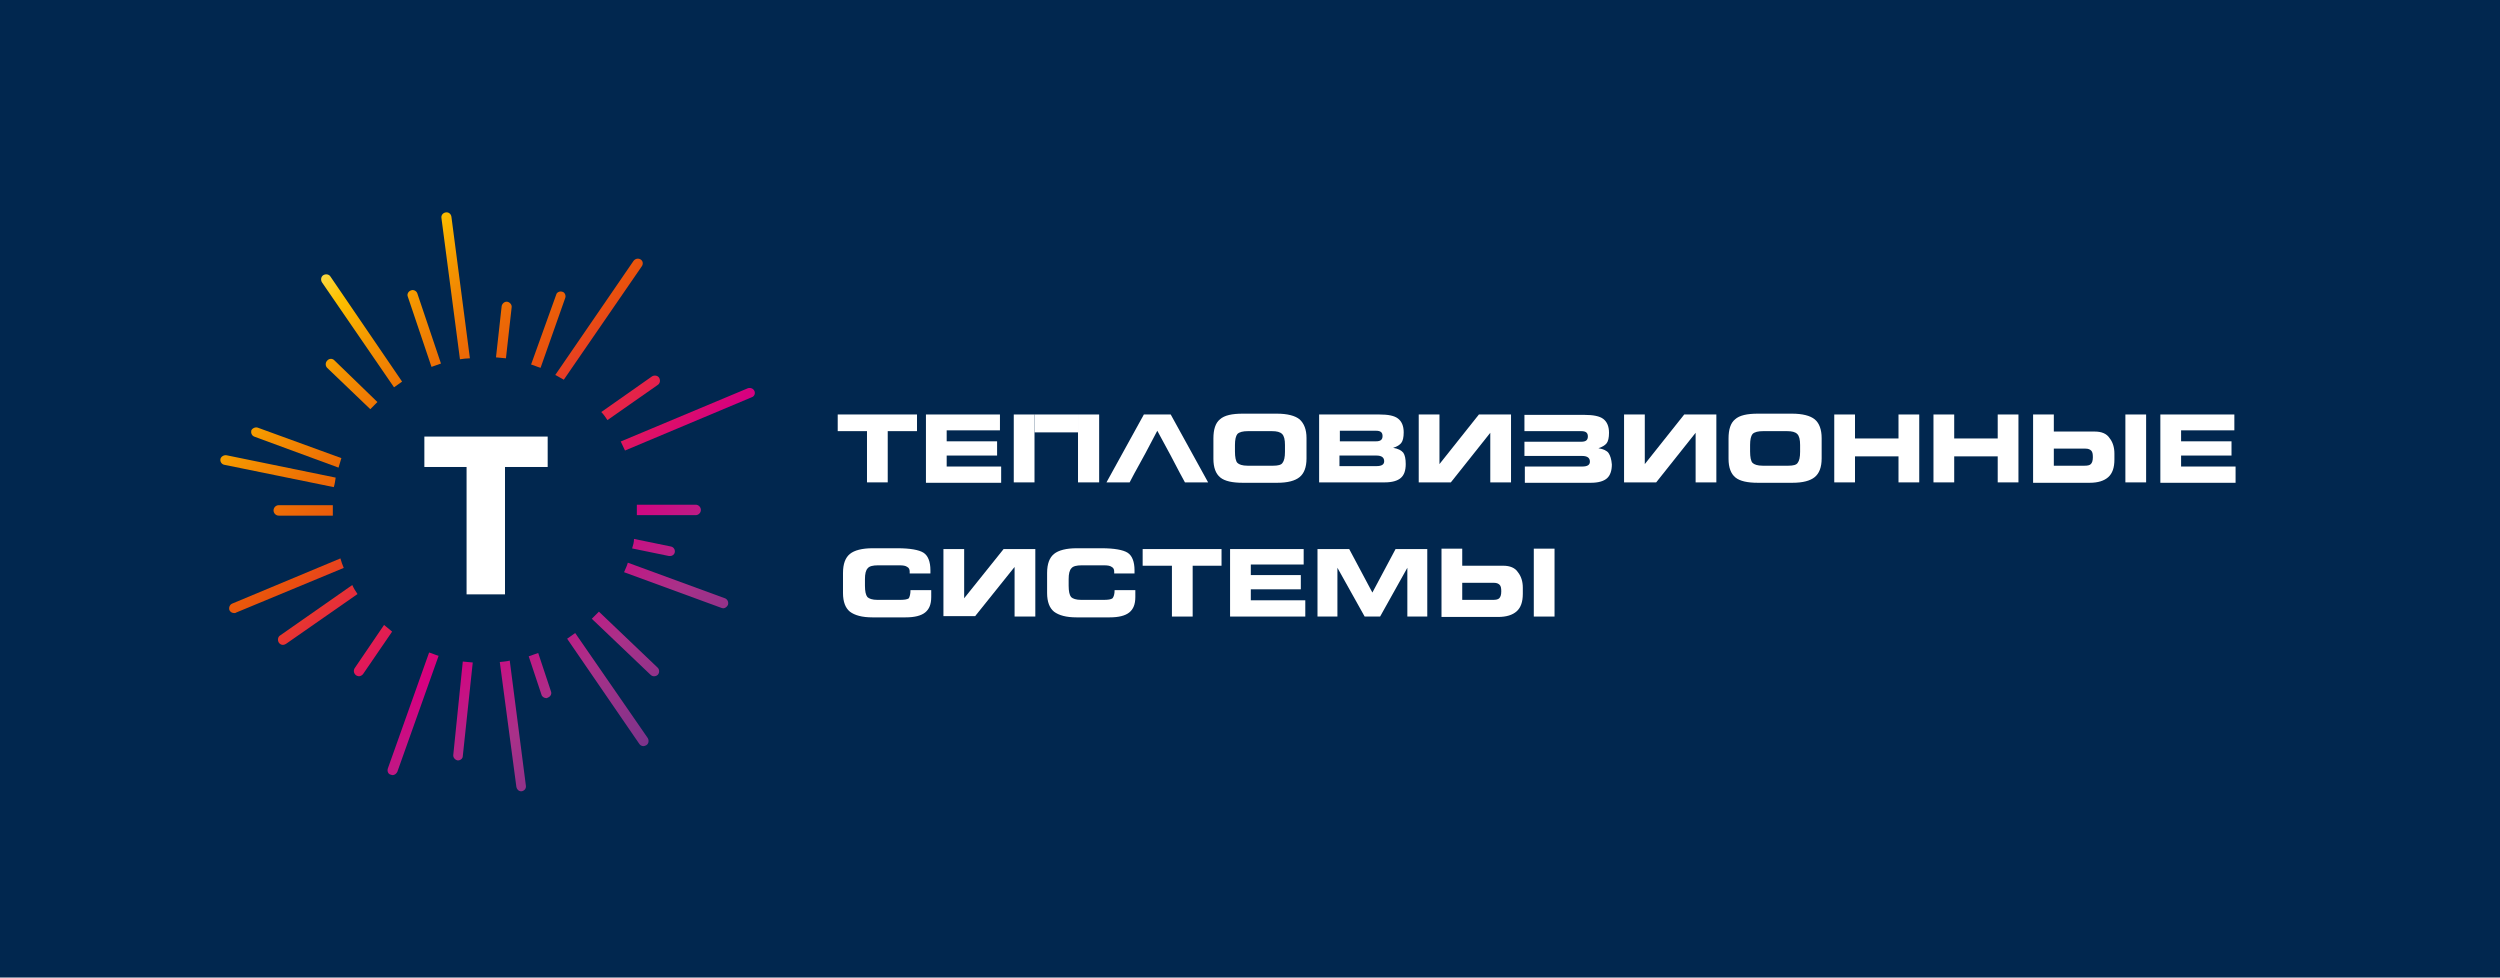 <svg width="624" height="244" viewBox="0 0 624 244" fill="none" xmlns="http://www.w3.org/2000/svg">
<rect width="624" height="244" fill="#01274F"/>
<path d="M209.094 103.452H228.884V107.613H221.577V120.4H216.401V107.613H209.094V103.452Z" fill="white"/>
<path d="M231.115 120.403V103.455H249.586V107.413H236.291V110.153H248.875V113.705H236.291V116.445H249.89V120.504H231.115V120.403Z" fill="white"/>
<path d="M302.866 114.516V109.442C302.866 107.209 303.374 105.585 304.49 104.672C305.606 103.657 307.535 103.251 310.173 103.251H318.698C321.337 103.251 323.265 103.758 324.381 104.672C325.497 105.687 326.106 107.209 326.106 109.34V114.414C326.106 116.647 325.497 118.169 324.381 119.083C323.265 119.996 321.438 120.503 318.799 120.503H310.173C307.636 120.503 305.708 120.097 304.592 119.184C303.475 118.271 302.866 116.748 302.866 114.516ZM308.245 111.065V112.689C308.245 114.11 308.448 115.125 308.854 115.531C309.26 115.937 310.072 116.241 311.391 116.241H317.785C319.002 116.241 319.814 116.038 320.119 115.531C320.525 115.023 320.728 114.11 320.728 112.791V111.065C320.728 109.746 320.525 108.833 320.017 108.325C319.51 107.818 318.698 107.615 317.48 107.615H311.493C310.275 107.615 309.361 107.818 308.854 108.325C308.448 108.833 308.245 109.746 308.245 111.065Z" fill="white"/>
<path d="M329.254 120.403V103.455H344.273C346.506 103.455 348.028 103.759 348.942 104.469C349.855 105.18 350.363 106.296 350.363 107.92C350.363 109.138 350.16 110.051 349.754 110.559C349.348 111.066 348.739 111.472 347.724 111.776C348.942 111.979 349.754 112.385 350.261 112.994C350.667 113.603 350.87 114.516 350.87 115.836C350.87 117.46 350.464 118.576 349.652 119.286C348.84 119.997 347.521 120.403 345.593 120.403H329.254ZM334.429 110.153H343.462C344.578 110.153 345.085 109.747 345.085 108.833C345.085 107.92 344.578 107.514 343.462 107.514H334.429V110.153ZM334.429 116.343H343.563C344.882 116.343 345.491 115.937 345.491 115.125C345.491 114.212 344.882 113.705 343.563 113.705H334.328V116.343H334.429Z" fill="white"/>
<path d="M377.151 120.403H371.975V108.021L362.131 120.403H354.114V103.455H359.29V115.836L369.134 103.455H377.151V120.403Z" fill="white"/>
<path d="M428.402 120.403H423.226V108.021L413.382 120.403H405.365V103.455H410.54V115.836L420.384 103.455H428.402V120.403Z" fill="white"/>
<path d="M431.444 114.516V109.442C431.444 107.209 431.952 105.585 433.068 104.672C434.184 103.657 436.113 103.251 438.751 103.251H447.276C449.915 103.251 451.843 103.758 452.959 104.672C454.076 105.585 454.684 107.209 454.684 109.34V114.414C454.684 116.647 454.076 118.169 452.959 119.083C451.843 119.996 450.016 120.503 447.378 120.503H438.751C436.214 120.503 434.286 120.097 433.17 119.184C432.053 118.271 431.444 116.748 431.444 114.516ZM436.823 111.065V112.689C436.823 114.11 437.026 115.125 437.432 115.531C437.838 115.937 438.65 116.241 439.969 116.241H446.363C447.58 116.241 448.392 116.038 448.697 115.531C449.103 115.023 449.306 114.11 449.306 112.791V111.065C449.306 109.746 449.103 108.833 448.595 108.325C448.088 107.818 447.276 107.615 446.058 107.615H440.071C438.853 107.615 437.939 107.818 437.432 108.325C437.026 108.833 436.823 109.746 436.823 111.065Z" fill="white"/>
<path d="M457.831 103.455H463.007V109.442H473.866V103.455H479.042V120.403H473.866V113.908H463.007V120.403H457.831V103.455Z" fill="white"/>
<path d="M482.595 103.455H487.77V109.442H498.629V103.455H503.805V120.403H498.629V113.908H487.77V120.403H482.595V103.455Z" fill="white"/>
<path d="M507.46 103.455H512.635V107.717H522.885C524.509 107.717 525.828 108.224 526.539 109.341C527.351 110.356 527.757 111.675 527.757 113.197V114.719C527.757 116.749 527.249 118.17 526.234 119.083C525.219 119.997 523.697 120.504 521.566 120.504H507.46V103.455ZM520.247 116.242C521.059 116.242 521.566 116.14 521.87 115.836C522.175 115.531 522.378 115.024 522.378 114.111C522.378 113.299 522.276 112.791 521.972 112.487C521.667 112.182 521.261 111.979 520.551 111.979H512.635V116.242H520.247Z" fill="white"/>
<path d="M539.225 120.403V103.455H557.695V107.413H544.401V110.153H556.985V113.705H544.401V116.445H558V120.504H539.225V120.403Z" fill="white"/>
<path d="M258.212 109.442V107.92V103.455H253.036V120.403H258.212V116.445V113.908V109.442Z" fill="white"/>
<path d="M269.072 103.455V107.92V109.442V113.908V116.445V120.403H274.349V103.455H269.072Z" fill="white"/>
<path d="M269.072 103.455H258.213V107.92H269.072V103.455Z" fill="white"/>
<path d="M283.076 118.271L283.583 117.358L285.917 113.096L288.86 107.514L292.209 113.705L294.442 117.967L295.761 120.403H301.546L292.209 103.455H285.511L276.175 120.403H281.959L283.076 118.271Z" fill="white"/>
<path d="M401.507 113.096C401.101 112.487 400.188 112.081 398.97 111.878C399.883 111.573 400.594 111.168 401 110.66C401.406 110.153 401.609 109.239 401.609 108.021C401.609 106.398 401.101 105.281 400.188 104.571C399.274 103.861 397.651 103.556 395.519 103.556H380.5V107.616H394.708C395.824 107.616 396.331 108.021 396.331 108.935C396.331 109.848 395.824 110.254 394.708 110.254H380.5V113.806H394.911C396.23 113.806 396.839 114.314 396.839 115.227C396.839 116.039 396.23 116.445 394.911 116.445H380.601V120.504H397.042C398.97 120.504 400.289 120.098 401.101 119.388C401.913 118.677 402.319 117.46 402.319 115.937C402.217 114.618 401.913 113.705 401.507 113.096Z" fill="white"/>
<path d="M535.672 116.343V113.603V110.051V107.412V103.455H530.496V120.403H535.672V116.343Z" fill="white"/>
<path d="M359.798 136.944H364.974V141.206H375.224C376.848 141.206 378.167 141.714 378.877 142.83C379.689 143.845 380.095 145.164 380.095 146.686V148.209C380.095 150.238 379.588 151.659 378.573 152.573C377.558 153.486 376.036 153.993 373.905 153.993H359.798V136.944V136.944ZM372.585 149.731C373.397 149.731 373.905 149.629 374.209 149.325C374.514 149.021 374.717 148.513 374.717 147.6C374.717 146.788 374.615 146.28 374.311 145.976C374.006 145.672 373.6 145.469 372.89 145.469H364.974V149.731H372.585Z" fill="white"/>
<path d="M388.012 149.832V147.092V143.54V140.902V136.944H382.836V153.892H388.012V149.832Z" fill="white"/>
<path d="M227.259 147.295H232.435V149.02C232.435 150.847 231.927 152.065 230.912 152.877C229.897 153.689 228.274 154.095 226.041 154.095H217.719C215.182 154.095 213.355 153.587 212.138 152.674C211.021 151.761 210.412 150.238 210.412 148.006V143.033C210.412 140.699 211.021 139.176 212.138 138.263C213.254 137.35 215.182 136.842 217.821 136.842H224.011C227.157 136.842 229.39 137.248 230.506 137.959C231.623 138.669 232.232 140.191 232.232 142.322V143.134H227.056V142.627C227.056 142.119 226.853 141.714 226.447 141.511C226.041 141.206 225.432 141.105 224.519 141.105H219.14C217.922 141.105 217.009 141.308 216.603 141.815C216.095 142.322 215.892 143.236 215.892 144.555V146.179C215.892 147.6 216.095 148.513 216.501 149.02C216.907 149.426 217.719 149.731 219.039 149.731H224.519C225.737 149.731 226.447 149.629 226.853 149.325C227.056 148.919 227.259 148.31 227.259 147.295Z" fill="white"/>
<path d="M258.415 153.892H253.239V141.511L243.395 153.79H235.48V137.045H240.655V149.325L250.499 137.045H258.415V153.892V153.892Z" fill="white"/>
<path d="M278.204 147.295H283.379V149.02C283.379 150.847 282.872 152.065 281.857 152.877C280.842 153.689 279.218 154.095 276.986 154.095H268.664C266.127 154.095 264.3 153.587 263.082 152.674C261.966 151.761 261.357 150.238 261.357 148.006V143.033C261.357 140.699 261.966 139.176 263.082 138.263C264.199 137.35 266.127 136.842 268.765 136.842H274.956C278.102 136.842 280.335 137.248 281.451 137.959C282.567 138.669 283.176 140.191 283.176 142.322V143.134H278.102V142.627C278.102 142.119 277.899 141.714 277.493 141.511C277.087 141.206 276.478 141.105 275.565 141.105H269.983C268.765 141.105 267.852 141.308 267.446 141.815C266.939 142.322 266.736 143.236 266.736 144.555V146.179C266.736 147.6 266.939 148.513 267.345 149.02C267.751 149.426 268.562 149.731 269.882 149.731H275.362C276.58 149.731 277.29 149.629 277.696 149.325C278.001 148.919 278.204 148.31 278.204 147.295Z" fill="white"/>
<path d="M285.206 137.045H304.894V141.206H297.689V153.892H292.513V141.206H285.206V137.045Z" fill="white"/>
<path d="M307.027 153.892V137.045H325.396V140.902H312.202V143.54H324.685V147.092H312.202V149.833H325.801V153.892H307.027Z" fill="white"/>
<path d="M328.846 137.045H336.762L342.546 147.904L348.331 137.045H356.247V153.892H351.274V141.714L344.474 153.892H340.618L333.819 141.714V153.892H328.846V137.045Z" fill="white"/>
<path d="M159.906 64.762C159.314 64.406 158.603 64.525 158.13 65.118L138.597 93.588C139.307 93.944 140.017 94.418 140.728 94.774L160.142 66.541C160.616 65.948 160.497 65.118 159.906 64.762Z" fill="url(#paint0_linear)"/>
<path d="M141.081 74.371C141.318 73.778 140.963 72.947 140.371 72.829C139.779 72.591 138.951 72.947 138.832 73.54L132.558 90.979C133.387 91.216 134.097 91.572 134.926 91.809L141.081 74.371Z" fill="url(#paint1_linear)"/>
<path d="M127.704 76.743C127.823 76.031 127.231 75.438 126.639 75.32C125.928 75.201 125.337 75.794 125.218 76.387L123.798 89.199C124.626 89.317 125.455 89.317 126.284 89.436L127.704 76.743Z" fill="url(#paint2_linear)"/>
<path d="M98.346 96.673C99.056 96.198 99.648 95.724 100.359 95.249L82.483 69.033C82.128 68.439 81.299 68.321 80.707 68.677C80.115 69.033 79.997 69.863 80.352 70.456L98.346 96.673Z" fill="url(#paint3_linear)"/>
<path d="M63.543 109.01L84.497 116.721C84.733 115.89 84.97 115.06 85.207 114.348L64.372 106.756C63.78 106.519 62.951 106.875 62.714 107.468C62.596 108.061 62.833 108.773 63.543 109.01Z" fill="url(#paint4_linear)"/>
<path d="M102.609 72.473C101.899 72.71 101.544 73.422 101.78 74.015L107.7 91.572C108.528 91.335 109.238 90.979 110.067 90.741L104.148 73.184C103.911 72.591 103.201 72.236 102.609 72.473Z" fill="url(#paint5_linear)"/>
<path d="M117.289 89.437L112.672 54.086C112.554 53.374 111.962 52.9 111.251 53.018C110.541 53.137 110.067 53.73 110.186 54.442L114.803 89.674C115.631 89.555 116.46 89.437 117.289 89.437Z" fill="url(#paint6_linear)"/>
<path d="M151.619 104.858L164.167 96.08C164.759 95.724 164.878 94.893 164.522 94.3C164.167 93.707 163.339 93.588 162.747 93.944L150.08 102.841C150.672 103.435 151.145 104.146 151.619 104.858Z" fill="url(#paint7_linear)"/>
<path d="M81.654 90.03C81.181 90.504 81.181 91.335 81.654 91.809L92.427 102.13C93.019 101.537 93.611 100.943 94.203 100.35L83.43 89.911C82.957 89.437 82.128 89.437 81.654 90.03Z" fill="url(#paint8_linear)"/>
<path d="M69.578 126.093C68.867 126.093 68.275 126.686 68.275 127.398C68.275 128.109 68.867 128.703 69.578 128.703H83.073C83.073 128.228 83.073 127.872 83.073 127.398C83.073 126.923 83.073 126.567 83.073 126.093H69.578Z" fill="url(#paint9_linear)"/>
<path d="M173.636 128.583C174.346 128.583 174.938 127.99 174.938 127.279C174.938 126.567 174.346 125.974 173.636 125.974H158.956C158.956 126.448 158.956 126.804 158.956 127.279C158.956 127.753 158.956 128.109 158.956 128.583H173.636Z" fill="url(#paint10_linear)"/>
<path d="M157.774 136.887L167.008 138.785C167.126 138.785 167.126 138.785 167.245 138.785C167.837 138.785 168.31 138.429 168.429 137.836C168.547 137.124 168.074 136.531 167.482 136.413L158.248 134.515C158.248 135.345 158.011 136.175 157.774 136.887Z" fill="url(#paint11_linear)"/>
<path d="M134.334 162.986C133.505 163.224 132.795 163.579 131.966 163.817L135.163 173.426C135.281 173.9 135.873 174.256 136.346 174.256C136.465 174.256 136.583 174.256 136.701 174.137C137.412 173.9 137.767 173.188 137.53 172.595L134.334 162.986Z" fill="url(#paint12_linear)"/>
<path d="M149.487 152.665C148.895 153.258 148.303 153.851 147.712 154.444L162.391 168.442C162.628 168.679 162.983 168.798 163.22 168.798C163.575 168.798 163.93 168.679 164.167 168.442C164.64 167.967 164.64 167.137 164.167 166.663L149.487 152.665Z" fill="url(#paint13_linear)"/>
<path d="M124.747 165.24L128.891 196.439C129.009 197.032 129.482 197.506 130.074 197.506H130.193C130.903 197.388 131.377 196.795 131.258 196.083L127.233 164.884C126.404 165.121 125.576 165.121 124.747 165.24Z" fill="url(#paint14_linear)"/>
<path d="M143.567 158.003C142.857 158.478 142.265 158.952 141.555 159.427L159.549 185.644C159.786 185.999 160.141 186.237 160.615 186.237C160.851 186.237 161.088 186.118 161.325 185.999C161.917 185.644 162.035 184.813 161.68 184.22L143.567 158.003Z" fill="url(#paint15_linear)"/>
<path d="M180.978 149.343L156.709 140.446C156.473 141.277 156.118 141.988 155.762 142.819L180.031 151.716C180.149 151.716 180.268 151.835 180.504 151.835C180.978 151.835 181.451 151.479 181.688 151.004C181.925 150.292 181.57 149.581 180.978 149.343Z" fill="url(#paint16_linear)"/>
<path d="M188.318 97.622C188.081 97.029 187.37 96.673 186.66 96.91L154.934 110.197C155.289 110.908 155.644 111.739 155.999 112.45L187.607 99.164C188.318 98.927 188.554 98.215 188.318 97.622Z" fill="url(#paint17_linear)"/>
<path d="M83.785 119.212L56.557 113.636C55.847 113.518 55.137 113.992 55.018 114.585C54.9 115.297 55.373 115.89 55.965 116.009L83.312 121.585C83.548 120.873 83.667 120.042 83.785 119.212Z" fill="url(#paint18_linear)"/>
<path d="M113.144 188.372C113.026 189.084 113.618 189.677 114.21 189.796H114.328C114.92 189.796 115.512 189.321 115.512 188.728L117.998 165.358C117.169 165.24 116.341 165.24 115.512 165.121L113.144 188.372Z" fill="url(#paint19_linear)"/>
<path d="M84.968 139.379L57.977 150.649C57.385 150.886 57.03 151.598 57.267 152.309C57.503 152.784 57.977 153.021 58.45 153.021C58.569 153.021 58.806 153.021 58.924 152.902L85.797 141.751C85.442 140.921 85.205 140.209 84.968 139.379Z" fill="url(#paint20_linear)"/>
<path d="M87.929 146.022L69.935 158.596C69.343 158.952 69.225 159.783 69.58 160.376C69.817 160.732 70.172 160.969 70.645 160.969C70.882 160.969 71.119 160.85 71.355 160.732L89.231 148.276C88.758 147.564 88.284 146.852 87.929 146.022Z" fill="url(#paint21_linear)"/>
<path d="M95.862 155.986L88.522 166.781C88.167 167.374 88.285 168.086 88.877 168.56C89.114 168.679 89.351 168.798 89.587 168.798C89.943 168.798 90.416 168.56 90.653 168.204L97.874 157.647C97.164 157.053 96.572 156.579 95.862 155.986Z" fill="url(#paint22_linear)"/>
<path d="M96.808 191.811C96.571 192.523 96.927 193.235 97.519 193.353C97.637 193.353 97.755 193.472 97.992 193.472C98.466 193.472 98.939 193.116 99.176 192.642L109.475 163.697C108.646 163.459 107.936 163.103 107.107 162.866L96.808 191.811Z" fill="url(#paint23_linear)"/>
<path d="M136.7 108.967V116.559H126.046V148.352H116.457V116.559H105.921V108.967H136.7Z" fill="white"/>
<defs>
<linearGradient id="paint0_linear" x1="98.341" y1="21.629" x2="254.897" y2="197.666" gradientUnits="userSpaceOnUse">
<stop stop-color="#EC680A"/>
<stop offset="0.069" stop-color="#F9EF86"/>
<stop offset="0.129" stop-color="#FDC100"/>
<stop offset="0.185" stop-color="#F49500"/>
<stop offset="0.247" stop-color="#ED7004"/>
<stop offset="0.32" stop-color="#E9500E"/>
<stop offset="0.372" stop-color="#E62D3B"/>
<stop offset="0.414" stop-color="#E42349"/>
<stop offset="0.492" stop-color="#D70080"/>
<stop offset="0.597" stop-color="#A93189"/>
<stop offset="0.697" stop-color="#7D338A"/>
<stop offset="0.797" stop-color="#5E3189"/>
<stop offset="0.893" stop-color="#3E2884"/>
<stop offset="1" stop-color="#241F4A"/>
</linearGradient>
<linearGradient id="paint1_linear" x1="89.863" y1="29.168" x2="246.419" y2="205.205" gradientUnits="userSpaceOnUse">
<stop stop-color="#EC680A"/>
<stop offset="0.069" stop-color="#F9EF86"/>
<stop offset="0.129" stop-color="#FDC100"/>
<stop offset="0.185" stop-color="#F49500"/>
<stop offset="0.247" stop-color="#ED7004"/>
<stop offset="0.32" stop-color="#E9500E"/>
<stop offset="0.372" stop-color="#E62D3B"/>
<stop offset="0.414" stop-color="#E42349"/>
<stop offset="0.492" stop-color="#D70080"/>
<stop offset="0.597" stop-color="#A93189"/>
<stop offset="0.697" stop-color="#7D338A"/>
<stop offset="0.797" stop-color="#5E3189"/>
<stop offset="0.893" stop-color="#3E2884"/>
<stop offset="1" stop-color="#241F4A"/>
</linearGradient>
<linearGradient id="paint2_linear" x1="83.412" y1="34.905" x2="239.968" y2="210.942" gradientUnits="userSpaceOnUse">
<stop stop-color="#EC680A"/>
<stop offset="0.069" stop-color="#F9EF86"/>
<stop offset="0.129" stop-color="#FDC100"/>
<stop offset="0.185" stop-color="#F49500"/>
<stop offset="0.247" stop-color="#ED7004"/>
<stop offset="0.32" stop-color="#E9500E"/>
<stop offset="0.372" stop-color="#E62D3B"/>
<stop offset="0.414" stop-color="#E42349"/>
<stop offset="0.492" stop-color="#D70080"/>
<stop offset="0.597" stop-color="#A93189"/>
<stop offset="0.697" stop-color="#7D338A"/>
<stop offset="0.797" stop-color="#5E3189"/>
<stop offset="0.893" stop-color="#3E2884"/>
<stop offset="1" stop-color="#241F4A"/>
</linearGradient>
<linearGradient id="paint3_linear" x1="63.566" y1="52.556" x2="220.122" y2="228.593" gradientUnits="userSpaceOnUse">
<stop stop-color="#EC680A"/>
<stop offset="0.069" stop-color="#F9EF86"/>
<stop offset="0.129" stop-color="#FDC100"/>
<stop offset="0.185" stop-color="#F49500"/>
<stop offset="0.247" stop-color="#ED7004"/>
<stop offset="0.32" stop-color="#E9500E"/>
<stop offset="0.372" stop-color="#E62D3B"/>
<stop offset="0.414" stop-color="#E42349"/>
<stop offset="0.492" stop-color="#D70080"/>
<stop offset="0.597" stop-color="#A93189"/>
<stop offset="0.697" stop-color="#7D338A"/>
<stop offset="0.797" stop-color="#5E3189"/>
<stop offset="0.893" stop-color="#3E2884"/>
<stop offset="1" stop-color="#241F4A"/>
</linearGradient>
<linearGradient id="paint4_linear" x1="40.26" y1="73.284" x2="196.816" y2="249.321" gradientUnits="userSpaceOnUse">
<stop stop-color="#EC680A"/>
<stop offset="0.069" stop-color="#F9EF86"/>
<stop offset="0.129" stop-color="#FDC100"/>
<stop offset="0.185" stop-color="#F49500"/>
<stop offset="0.247" stop-color="#ED7004"/>
<stop offset="0.32" stop-color="#E9500E"/>
<stop offset="0.372" stop-color="#E62D3B"/>
<stop offset="0.414" stop-color="#E42349"/>
<stop offset="0.492" stop-color="#D70080"/>
<stop offset="0.597" stop-color="#A93189"/>
<stop offset="0.697" stop-color="#7D338A"/>
<stop offset="0.797" stop-color="#5E3189"/>
<stop offset="0.893" stop-color="#3E2884"/>
<stop offset="1" stop-color="#241F4A"/>
</linearGradient>
<linearGradient id="paint5_linear" x1="72.496" y1="44.615" x2="229.052" y2="220.652" gradientUnits="userSpaceOnUse">
<stop stop-color="#EC680A"/>
<stop offset="0.069" stop-color="#F9EF86"/>
<stop offset="0.129" stop-color="#FDC100"/>
<stop offset="0.185" stop-color="#F49500"/>
<stop offset="0.247" stop-color="#ED7004"/>
<stop offset="0.32" stop-color="#E9500E"/>
<stop offset="0.372" stop-color="#E62D3B"/>
<stop offset="0.414" stop-color="#E42349"/>
<stop offset="0.492" stop-color="#D70080"/>
<stop offset="0.597" stop-color="#A93189"/>
<stop offset="0.697" stop-color="#7D338A"/>
<stop offset="0.797" stop-color="#5E3189"/>
<stop offset="0.893" stop-color="#3E2884"/>
<stop offset="1" stop-color="#241F4A"/>
</linearGradient>
<linearGradient id="paint6_linear" x1="82.105" y1="36.07" x2="238.661" y2="212.107" gradientUnits="userSpaceOnUse">
<stop stop-color="#EC680A"/>
<stop offset="0.069" stop-color="#F9EF86"/>
<stop offset="0.129" stop-color="#FDC100"/>
<stop offset="0.185" stop-color="#F49500"/>
<stop offset="0.247" stop-color="#ED7004"/>
<stop offset="0.32" stop-color="#E9500E"/>
<stop offset="0.372" stop-color="#E62D3B"/>
<stop offset="0.414" stop-color="#E42349"/>
<stop offset="0.492" stop-color="#D70080"/>
<stop offset="0.597" stop-color="#A93189"/>
<stop offset="0.697" stop-color="#7D338A"/>
<stop offset="0.797" stop-color="#5E3189"/>
<stop offset="0.893" stop-color="#3E2884"/>
<stop offset="1" stop-color="#241F4A"/>
</linearGradient>
<linearGradient id="paint7_linear" x1="93.169" y1="26.229" x2="249.726" y2="202.266" gradientUnits="userSpaceOnUse">
<stop stop-color="#EC680A"/>
<stop offset="0.069" stop-color="#F9EF86"/>
<stop offset="0.129" stop-color="#FDC100"/>
<stop offset="0.185" stop-color="#F49500"/>
<stop offset="0.247" stop-color="#ED7004"/>
<stop offset="0.32" stop-color="#E9500E"/>
<stop offset="0.372" stop-color="#E62D3B"/>
<stop offset="0.414" stop-color="#E42349"/>
<stop offset="0.492" stop-color="#D70080"/>
<stop offset="0.597" stop-color="#A93189"/>
<stop offset="0.697" stop-color="#7D338A"/>
<stop offset="0.797" stop-color="#5E3189"/>
<stop offset="0.893" stop-color="#3E2884"/>
<stop offset="1" stop-color="#241F4A"/>
</linearGradient>
<linearGradient id="paint8_linear" x1="55.725" y1="59.53" x2="212.281" y2="235.567" gradientUnits="userSpaceOnUse">
<stop stop-color="#EC680A"/>
<stop offset="0.069" stop-color="#F9EF86"/>
<stop offset="0.129" stop-color="#FDC100"/>
<stop offset="0.185" stop-color="#F49500"/>
<stop offset="0.247" stop-color="#ED7004"/>
<stop offset="0.32" stop-color="#E9500E"/>
<stop offset="0.372" stop-color="#E62D3B"/>
<stop offset="0.414" stop-color="#E42349"/>
<stop offset="0.492" stop-color="#D70080"/>
<stop offset="0.597" stop-color="#A93189"/>
<stop offset="0.697" stop-color="#7D338A"/>
<stop offset="0.797" stop-color="#5E3189"/>
<stop offset="0.893" stop-color="#3E2884"/>
<stop offset="1" stop-color="#241F4A"/>
</linearGradient>
<linearGradient id="paint9_linear" x1="33.465" y1="79.325" x2="190.021" y2="255.362" gradientUnits="userSpaceOnUse">
<stop stop-color="#EC680A"/>
<stop offset="0.069" stop-color="#F9EF86"/>
<stop offset="0.129" stop-color="#FDC100"/>
<stop offset="0.185" stop-color="#F49500"/>
<stop offset="0.247" stop-color="#ED7004"/>
<stop offset="0.32" stop-color="#E9500E"/>
<stop offset="0.372" stop-color="#E62D3B"/>
<stop offset="0.414" stop-color="#E42349"/>
<stop offset="0.492" stop-color="#D70080"/>
<stop offset="0.597" stop-color="#A93189"/>
<stop offset="0.697" stop-color="#7D338A"/>
<stop offset="0.797" stop-color="#5E3189"/>
<stop offset="0.893" stop-color="#3E2884"/>
<stop offset="1" stop-color="#241F4A"/>
</linearGradient>
<linearGradient id="paint10_linear" x1="84.146" y1="34.251" x2="240.703" y2="210.289" gradientUnits="userSpaceOnUse">
<stop stop-color="#EC680A"/>
<stop offset="0.069" stop-color="#F9EF86"/>
<stop offset="0.129" stop-color="#FDC100"/>
<stop offset="0.185" stop-color="#F49500"/>
<stop offset="0.247" stop-color="#ED7004"/>
<stop offset="0.32" stop-color="#E9500E"/>
<stop offset="0.372" stop-color="#E62D3B"/>
<stop offset="0.414" stop-color="#E42349"/>
<stop offset="0.492" stop-color="#D70080"/>
<stop offset="0.597" stop-color="#A93189"/>
<stop offset="0.697" stop-color="#7D338A"/>
<stop offset="0.797" stop-color="#5E3189"/>
<stop offset="0.893" stop-color="#3E2884"/>
<stop offset="1" stop-color="#241F4A"/>
</linearGradient>
<linearGradient id="paint11_linear" x1="77.436" y1="40.221" x2="233.992" y2="216.258" gradientUnits="userSpaceOnUse">
<stop stop-color="#EC680A"/>
<stop offset="0.069" stop-color="#F9EF86"/>
<stop offset="0.129" stop-color="#FDC100"/>
<stop offset="0.185" stop-color="#F49500"/>
<stop offset="0.247" stop-color="#ED7004"/>
<stop offset="0.32" stop-color="#E9500E"/>
<stop offset="0.372" stop-color="#E62D3B"/>
<stop offset="0.414" stop-color="#E42349"/>
<stop offset="0.492" stop-color="#D70080"/>
<stop offset="0.597" stop-color="#A93189"/>
<stop offset="0.697" stop-color="#7D338A"/>
<stop offset="0.797" stop-color="#5E3189"/>
<stop offset="0.893" stop-color="#3E2884"/>
<stop offset="1" stop-color="#241F4A"/>
</linearGradient>
<linearGradient id="paint12_linear" x1="46.03" y1="68.152" x2="202.586" y2="244.189" gradientUnits="userSpaceOnUse">
<stop stop-color="#EC680A"/>
<stop offset="0.069" stop-color="#F9EF86"/>
<stop offset="0.129" stop-color="#FDC100"/>
<stop offset="0.185" stop-color="#F49500"/>
<stop offset="0.247" stop-color="#ED7004"/>
<stop offset="0.32" stop-color="#E9500E"/>
<stop offset="0.372" stop-color="#E62D3B"/>
<stop offset="0.414" stop-color="#E42349"/>
<stop offset="0.492" stop-color="#D70080"/>
<stop offset="0.597" stop-color="#A93189"/>
<stop offset="0.697" stop-color="#7D338A"/>
<stop offset="0.797" stop-color="#5E3189"/>
<stop offset="0.893" stop-color="#3E2884"/>
<stop offset="1" stop-color="#241F4A"/>
</linearGradient>
<linearGradient id="paint13_linear" x1="61.739" y1="54.181" x2="218.295" y2="230.218" gradientUnits="userSpaceOnUse">
<stop stop-color="#EC680A"/>
<stop offset="0.069" stop-color="#F9EF86"/>
<stop offset="0.129" stop-color="#FDC100"/>
<stop offset="0.185" stop-color="#F49500"/>
<stop offset="0.247" stop-color="#ED7004"/>
<stop offset="0.32" stop-color="#E9500E"/>
<stop offset="0.372" stop-color="#E62D3B"/>
<stop offset="0.414" stop-color="#E42349"/>
<stop offset="0.492" stop-color="#D70080"/>
<stop offset="0.597" stop-color="#A93189"/>
<stop offset="0.697" stop-color="#7D338A"/>
<stop offset="0.797" stop-color="#5E3189"/>
<stop offset="0.893" stop-color="#3E2884"/>
<stop offset="1" stop-color="#241F4A"/>
</linearGradient>
<linearGradient id="paint14_linear" x1="36.043" y1="77.035" x2="192.6" y2="253.072" gradientUnits="userSpaceOnUse">
<stop stop-color="#EC680A"/>
<stop offset="0.069" stop-color="#F9EF86"/>
<stop offset="0.129" stop-color="#FDC100"/>
<stop offset="0.185" stop-color="#F49500"/>
<stop offset="0.247" stop-color="#ED7004"/>
<stop offset="0.32" stop-color="#E9500E"/>
<stop offset="0.372" stop-color="#E62D3B"/>
<stop offset="0.414" stop-color="#E42349"/>
<stop offset="0.492" stop-color="#D70080"/>
<stop offset="0.597" stop-color="#A93189"/>
<stop offset="0.697" stop-color="#7D338A"/>
<stop offset="0.797" stop-color="#5E3189"/>
<stop offset="0.893" stop-color="#3E2884"/>
<stop offset="1" stop-color="#241F4A"/>
</linearGradient>
<linearGradient id="paint15_linear" x1="53.726" y1="61.307" x2="210.282" y2="237.344" gradientUnits="userSpaceOnUse">
<stop stop-color="#EC680A"/>
<stop offset="0.069" stop-color="#F9EF86"/>
<stop offset="0.129" stop-color="#FDC100"/>
<stop offset="0.185" stop-color="#F49500"/>
<stop offset="0.247" stop-color="#ED7004"/>
<stop offset="0.32" stop-color="#E9500E"/>
<stop offset="0.372" stop-color="#E62D3B"/>
<stop offset="0.414" stop-color="#E42349"/>
<stop offset="0.492" stop-color="#D70080"/>
<stop offset="0.597" stop-color="#A93189"/>
<stop offset="0.697" stop-color="#7D338A"/>
<stop offset="0.797" stop-color="#5E3189"/>
<stop offset="0.893" stop-color="#3E2884"/>
<stop offset="1" stop-color="#241F4A"/>
</linearGradient>
<linearGradient id="paint16_linear" x1="75.88" y1="41.605" x2="232.436" y2="217.642" gradientUnits="userSpaceOnUse">
<stop stop-color="#EC680A"/>
<stop offset="0.069" stop-color="#F9EF86"/>
<stop offset="0.129" stop-color="#FDC100"/>
<stop offset="0.185" stop-color="#F49500"/>
<stop offset="0.247" stop-color="#ED7004"/>
<stop offset="0.32" stop-color="#E9500E"/>
<stop offset="0.372" stop-color="#E62D3B"/>
<stop offset="0.414" stop-color="#E42349"/>
<stop offset="0.492" stop-color="#D70080"/>
<stop offset="0.597" stop-color="#A93189"/>
<stop offset="0.697" stop-color="#7D338A"/>
<stop offset="0.797" stop-color="#5E3189"/>
<stop offset="0.893" stop-color="#3E2884"/>
<stop offset="1" stop-color="#241F4A"/>
</linearGradient>
<linearGradient id="paint17_linear" x1="98.366" y1="21.608" x2="254.923" y2="197.645" gradientUnits="userSpaceOnUse">
<stop stop-color="#EC680A"/>
<stop offset="0.069" stop-color="#F9EF86"/>
<stop offset="0.129" stop-color="#FDC100"/>
<stop offset="0.185" stop-color="#F49500"/>
<stop offset="0.247" stop-color="#ED7004"/>
<stop offset="0.32" stop-color="#E9500E"/>
<stop offset="0.372" stop-color="#E62D3B"/>
<stop offset="0.414" stop-color="#E42349"/>
<stop offset="0.492" stop-color="#D70080"/>
<stop offset="0.597" stop-color="#A93189"/>
<stop offset="0.697" stop-color="#7D338A"/>
<stop offset="0.797" stop-color="#5E3189"/>
<stop offset="0.893" stop-color="#3E2884"/>
<stop offset="1" stop-color="#241F4A"/>
</linearGradient>
<linearGradient id="paint18_linear" x1="34.761" y1="78.173" x2="191.317" y2="254.21" gradientUnits="userSpaceOnUse">
<stop stop-color="#EC680A"/>
<stop offset="0.069" stop-color="#F9EF86"/>
<stop offset="0.129" stop-color="#FDC100"/>
<stop offset="0.185" stop-color="#F49500"/>
<stop offset="0.247" stop-color="#ED7004"/>
<stop offset="0.32" stop-color="#E9500E"/>
<stop offset="0.372" stop-color="#E62D3B"/>
<stop offset="0.414" stop-color="#E42349"/>
<stop offset="0.492" stop-color="#D70080"/>
<stop offset="0.597" stop-color="#A93189"/>
<stop offset="0.697" stop-color="#7D338A"/>
<stop offset="0.797" stop-color="#5E3189"/>
<stop offset="0.893" stop-color="#3E2884"/>
<stop offset="1" stop-color="#241F4A"/>
</linearGradient>
<linearGradient id="paint19_linear" x1="30.96" y1="81.554" x2="187.517" y2="257.591" gradientUnits="userSpaceOnUse">
<stop stop-color="#EC680A"/>
<stop offset="0.069" stop-color="#F9EF86"/>
<stop offset="0.129" stop-color="#FDC100"/>
<stop offset="0.185" stop-color="#F49500"/>
<stop offset="0.247" stop-color="#ED7004"/>
<stop offset="0.32" stop-color="#E9500E"/>
<stop offset="0.372" stop-color="#E62D3B"/>
<stop offset="0.414" stop-color="#E42349"/>
<stop offset="0.492" stop-color="#D70080"/>
<stop offset="0.597" stop-color="#A93189"/>
<stop offset="0.697" stop-color="#7D338A"/>
<stop offset="0.797" stop-color="#5E3189"/>
<stop offset="0.893" stop-color="#3E2884"/>
<stop offset="1" stop-color="#241F4A"/>
</linearGradient>
<linearGradient id="paint20_linear" x1="21.529" y1="89.94" x2="178.086" y2="265.977" gradientUnits="userSpaceOnUse">
<stop stop-color="#EC680A"/>
<stop offset="0.069" stop-color="#F9EF86"/>
<stop offset="0.129" stop-color="#FDC100"/>
<stop offset="0.185" stop-color="#F49500"/>
<stop offset="0.247" stop-color="#ED7004"/>
<stop offset="0.32" stop-color="#E9500E"/>
<stop offset="0.372" stop-color="#E62D3B"/>
<stop offset="0.414" stop-color="#E42349"/>
<stop offset="0.492" stop-color="#D70080"/>
<stop offset="0.597" stop-color="#A93189"/>
<stop offset="0.697" stop-color="#7D338A"/>
<stop offset="0.797" stop-color="#5E3189"/>
<stop offset="0.893" stop-color="#3E2884"/>
<stop offset="1" stop-color="#241F4A"/>
</linearGradient>
<linearGradient id="paint21_linear" x1="22.179" y1="89.364" x2="178.735" y2="265.401" gradientUnits="userSpaceOnUse">
<stop stop-color="#EC680A"/>
<stop offset="0.069" stop-color="#F9EF86"/>
<stop offset="0.129" stop-color="#FDC100"/>
<stop offset="0.185" stop-color="#F49500"/>
<stop offset="0.247" stop-color="#ED7004"/>
<stop offset="0.32" stop-color="#E9500E"/>
<stop offset="0.372" stop-color="#E62D3B"/>
<stop offset="0.414" stop-color="#E42349"/>
<stop offset="0.492" stop-color="#D70080"/>
<stop offset="0.597" stop-color="#A93189"/>
<stop offset="0.697" stop-color="#7D338A"/>
<stop offset="0.797" stop-color="#5E3189"/>
<stop offset="0.893" stop-color="#3E2884"/>
<stop offset="1" stop-color="#241F4A"/>
</linearGradient>
<linearGradient id="paint22_linear" x1="25.477" y1="86.431" x2="182.033" y2="262.468" gradientUnits="userSpaceOnUse">
<stop stop-color="#EC680A"/>
<stop offset="0.069" stop-color="#F9EF86"/>
<stop offset="0.129" stop-color="#FDC100"/>
<stop offset="0.185" stop-color="#F49500"/>
<stop offset="0.247" stop-color="#ED7004"/>
<stop offset="0.32" stop-color="#E9500E"/>
<stop offset="0.372" stop-color="#E62D3B"/>
<stop offset="0.414" stop-color="#E42349"/>
<stop offset="0.492" stop-color="#D70080"/>
<stop offset="0.597" stop-color="#A93189"/>
<stop offset="0.697" stop-color="#7D338A"/>
<stop offset="0.797" stop-color="#5E3189"/>
<stop offset="0.893" stop-color="#3E2884"/>
<stop offset="1" stop-color="#241F4A"/>
</linearGradient>
<linearGradient id="paint23_linear" x1="23.451" y1="88.232" x2="180.007" y2="264.269" gradientUnits="userSpaceOnUse">
<stop stop-color="#EC680A"/>
<stop offset="0.069" stop-color="#F9EF86"/>
<stop offset="0.129" stop-color="#FDC100"/>
<stop offset="0.185" stop-color="#F49500"/>
<stop offset="0.247" stop-color="#ED7004"/>
<stop offset="0.32" stop-color="#E9500E"/>
<stop offset="0.372" stop-color="#E62D3B"/>
<stop offset="0.414" stop-color="#E42349"/>
<stop offset="0.492" stop-color="#D70080"/>
<stop offset="0.597" stop-color="#A93189"/>
<stop offset="0.697" stop-color="#7D338A"/>
<stop offset="0.797" stop-color="#5E3189"/>
<stop offset="0.893" stop-color="#3E2884"/>
<stop offset="1" stop-color="#241F4A"/>
</linearGradient>
</defs>
</svg>
